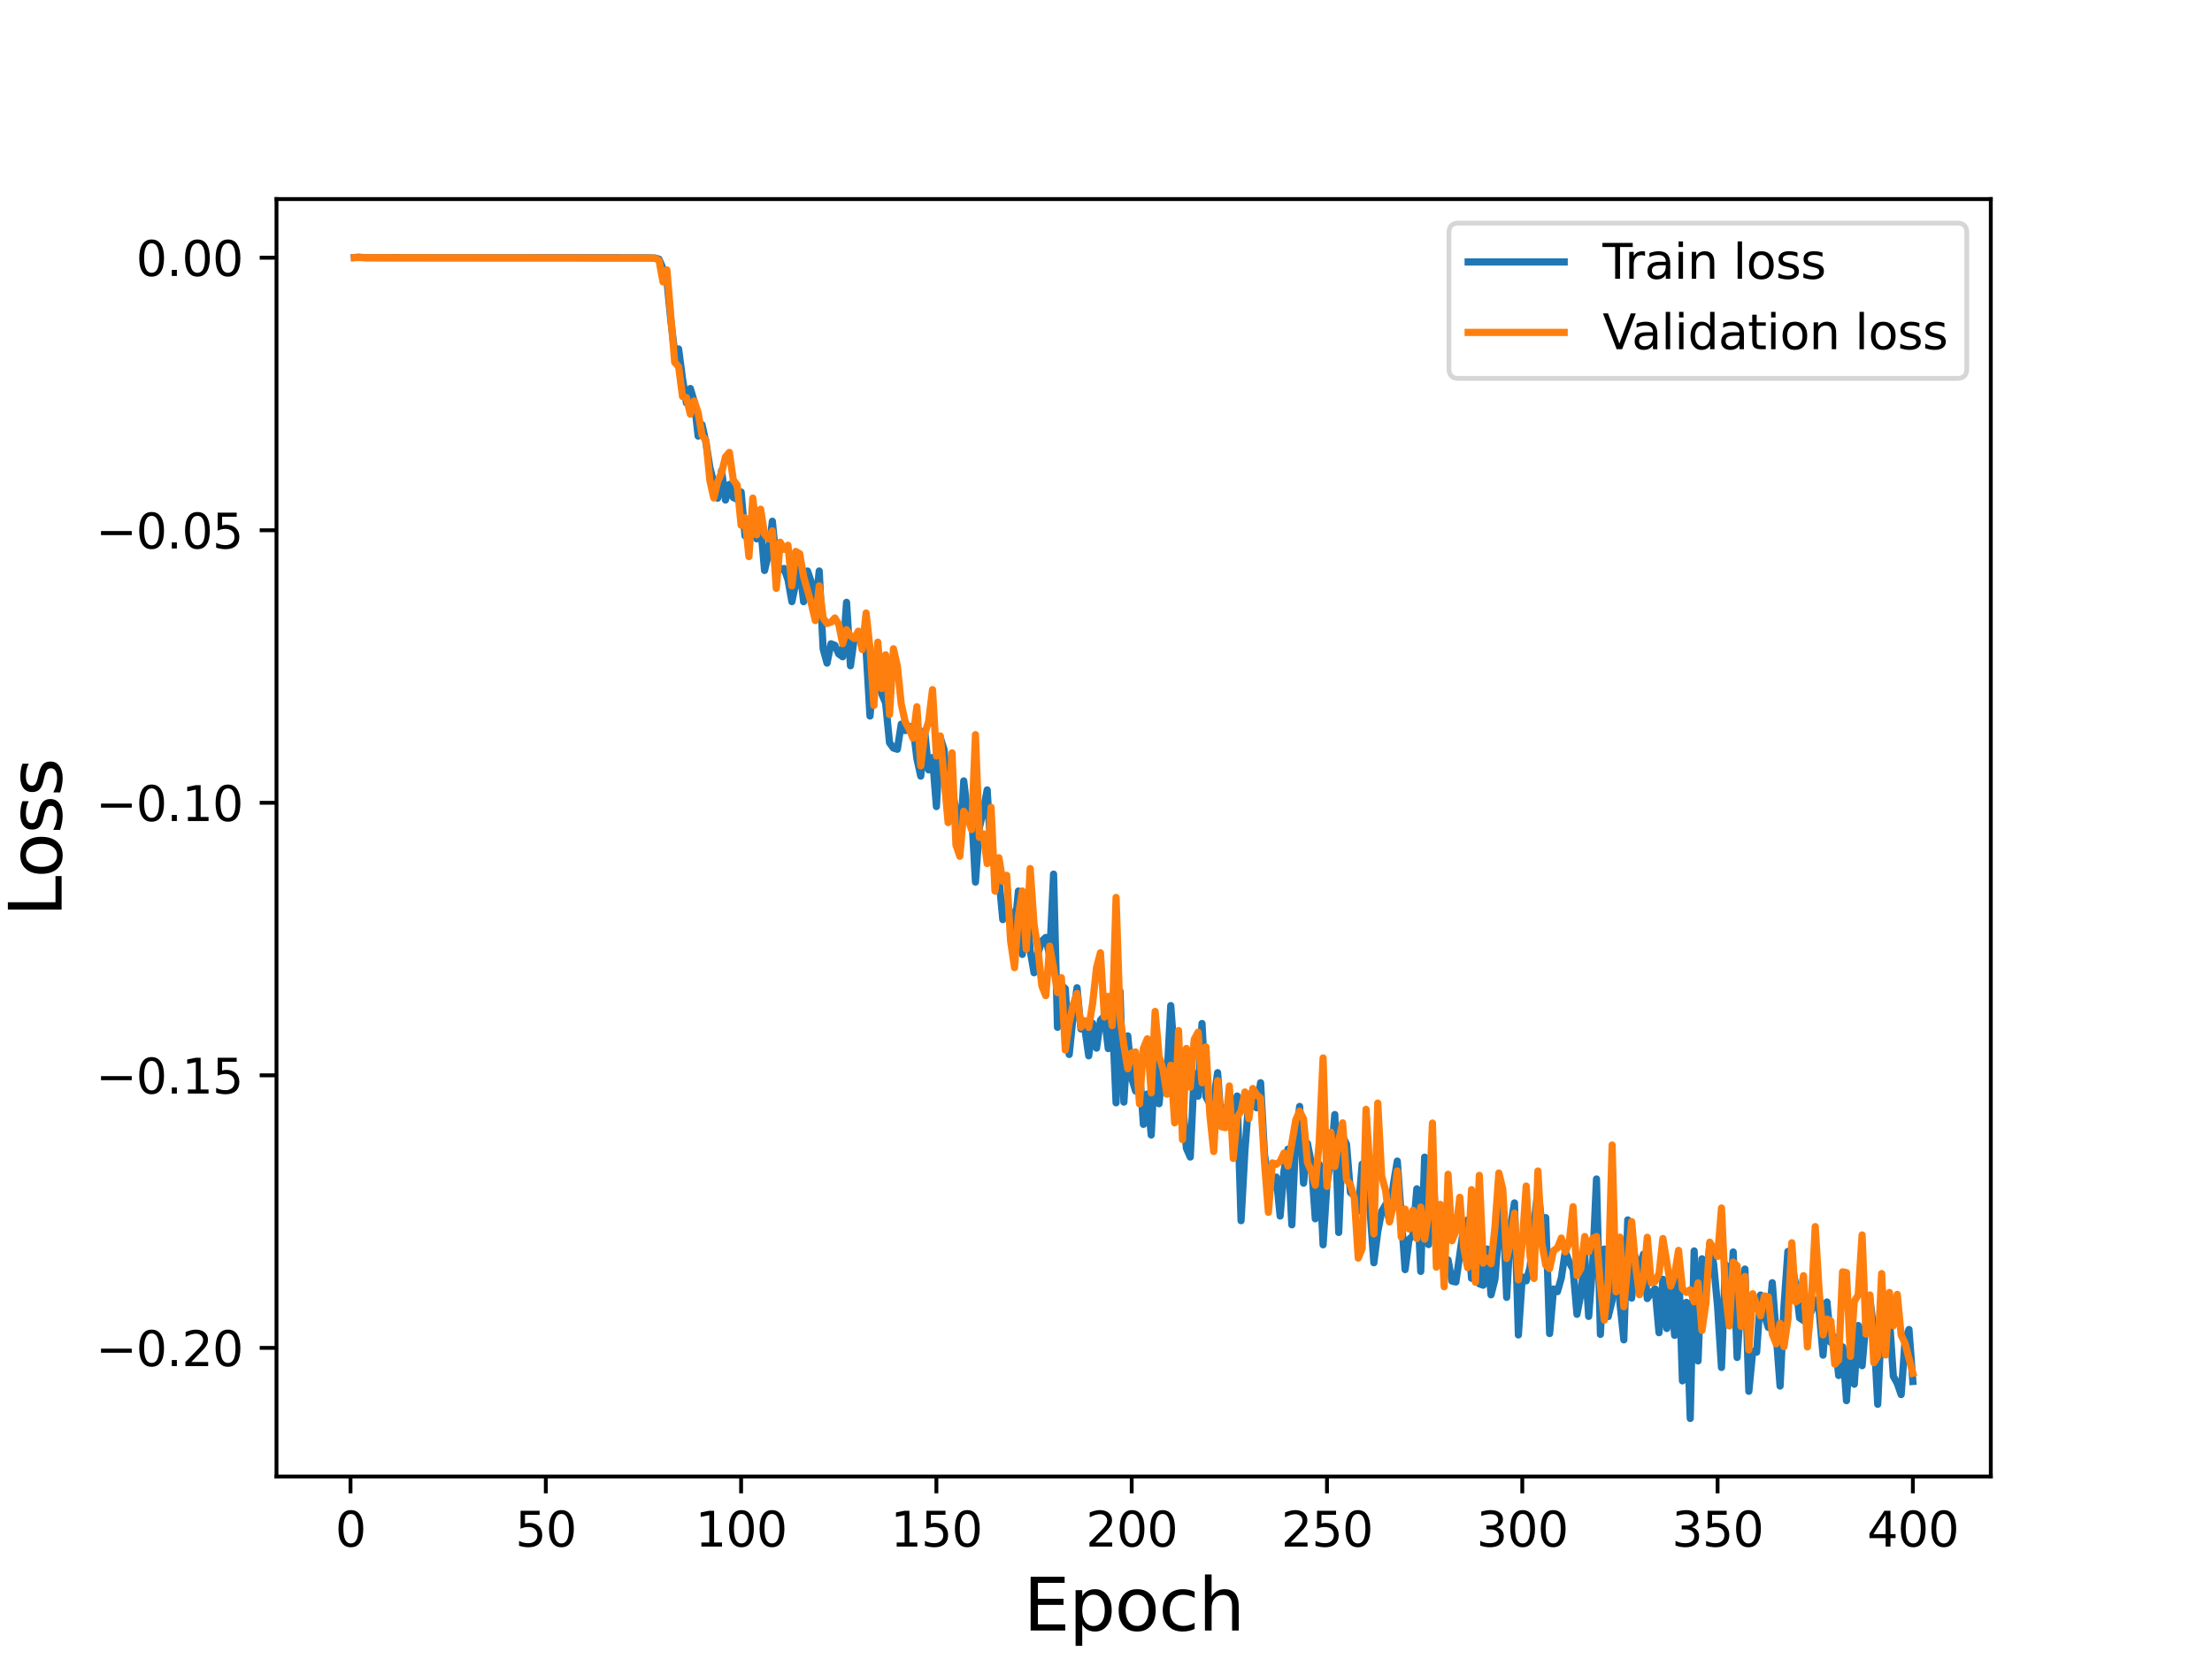 <?xml version="1.0" encoding="utf-8" standalone="no"?>
<!DOCTYPE svg PUBLIC "-//W3C//DTD SVG 1.1//EN"
  "http://www.w3.org/Graphics/SVG/1.1/DTD/svg11.dtd">
<svg height="345.6pt" version="1.1" viewBox="0 0 460.8 345.6" width="460.8pt" xmlns="http://www.w3.org/2000/svg" xmlns:xlink="http://www.w3.org/1999/xlink">
 <defs>
  <style type="text/css">*{stroke-linecap:butt;stroke-linejoin:round;}</style>
 </defs>
 <g id="figure_1">
  <g id="patch_1">
   <path d="M 0 345.6 
L 460.8 345.6 
L 460.8 0 
L 0 0 
z
" style="fill:#ffffff;"/>
  </g>
  <g id="axes_1">
   <g id="patch_2">
    <path d="M 57.6 307.584 
L 414.72 307.584 
L 414.72 41.472 
L 57.6 41.472 
z
" style="fill:#ffffff;"/>
   </g>
   <g id="matplotlib.axis_1">
    <g id="xtick_1">
     <g id="line2d_1">
      <defs>
       <path d="M 0 0 
L 0 3.5 
" id="m45a8a57732" style="stroke:#000000;stroke-width:0.8;"/>
      </defs>
      <g>
       <use style="stroke:#000000;stroke-width:0.8;" x="73.019" xlink:href="#m45a8a57732" y="307.584"/>
      </g>
     </g>
     <g id="text_1">
      <!-- 0 -->
      <g transform="translate(69.838 322.182)scale(0.1 -0.1)">
       <defs>
        <path d="M 2034 4250 
Q 1547 4250 1301 3770 
Q 1056 3291 1056 2328 
Q 1056 1369 1301 889 
Q 1547 409 2034 409 
Q 2525 409 2770 889 
Q 3016 1369 3016 2328 
Q 3016 3291 2770 3770 
Q 2525 4250 2034 4250 
z
M 2034 4750 
Q 2819 4750 3233 4129 
Q 3647 3509 3647 2328 
Q 3647 1150 3233 529 
Q 2819 -91 2034 -91 
Q 1250 -91 836 529 
Q 422 1150 422 2328 
Q 422 3509 836 4129 
Q 1250 4750 2034 4750 
z
" id="DejaVuSans-30" transform="scale(0.016)"/>
       </defs>
       <use xlink:href="#DejaVuSans-30"/>
      </g>
     </g>
    </g>
    <g id="xtick_2">
     <g id="line2d_2">
      <g>
       <use style="stroke:#000000;stroke-width:0.8;" x="113.703" xlink:href="#m45a8a57732" y="307.584"/>
      </g>
     </g>
     <g id="text_2">
      <!-- 50 -->
      <g transform="translate(107.34 322.182)scale(0.1 -0.1)">
       <defs>
        <path d="M 691 4666 
L 3169 4666 
L 3169 4134 
L 1269 4134 
L 1269 2991 
Q 1406 3038 1543 3061 
Q 1681 3084 1819 3084 
Q 2600 3084 3056 2656 
Q 3513 2228 3513 1497 
Q 3513 744 3044 326 
Q 2575 -91 1722 -91 
Q 1428 -91 1123 -41 
Q 819 9 494 109 
L 494 744 
Q 775 591 1075 516 
Q 1375 441 1709 441 
Q 2250 441 2565 725 
Q 2881 1009 2881 1497 
Q 2881 1984 2565 2268 
Q 2250 2553 1709 2553 
Q 1456 2553 1204 2497 
Q 953 2441 691 2322 
L 691 4666 
z
" id="DejaVuSans-35" transform="scale(0.016)"/>
       </defs>
       <use xlink:href="#DejaVuSans-35"/>
       <use x="63.623" xlink:href="#DejaVuSans-30"/>
      </g>
     </g>
    </g>
    <g id="xtick_3">
     <g id="line2d_3">
      <g>
       <use style="stroke:#000000;stroke-width:0.8;" x="154.386" xlink:href="#m45a8a57732" y="307.584"/>
      </g>
     </g>
     <g id="text_3">
      <!-- 100 -->
      <g transform="translate(144.842 322.182)scale(0.1 -0.1)">
       <defs>
        <path d="M 794 531 
L 1825 531 
L 1825 4091 
L 703 3866 
L 703 4441 
L 1819 4666 
L 2450 4666 
L 2450 531 
L 3481 531 
L 3481 0 
L 794 0 
L 794 531 
z
" id="DejaVuSans-31" transform="scale(0.016)"/>
       </defs>
       <use xlink:href="#DejaVuSans-31"/>
       <use x="63.623" xlink:href="#DejaVuSans-30"/>
       <use x="127.246" xlink:href="#DejaVuSans-30"/>
      </g>
     </g>
    </g>
    <g id="xtick_4">
     <g id="line2d_4">
      <g>
       <use style="stroke:#000000;stroke-width:0.8;" x="195.07" xlink:href="#m45a8a57732" y="307.584"/>
      </g>
     </g>
     <g id="text_4">
      <!-- 150 -->
      <g transform="translate(185.526 322.182)scale(0.1 -0.1)">
       <use xlink:href="#DejaVuSans-31"/>
       <use x="63.623" xlink:href="#DejaVuSans-35"/>
       <use x="127.246" xlink:href="#DejaVuSans-30"/>
      </g>
     </g>
    </g>
    <g id="xtick_5">
     <g id="line2d_5">
      <g>
       <use style="stroke:#000000;stroke-width:0.8;" x="235.753" xlink:href="#m45a8a57732" y="307.584"/>
      </g>
     </g>
     <g id="text_5">
      <!-- 200 -->
      <g transform="translate(226.209 322.182)scale(0.1 -0.1)">
       <defs>
        <path d="M 1228 531 
L 3431 531 
L 3431 0 
L 469 0 
L 469 531 
Q 828 903 1448 1529 
Q 2069 2156 2228 2338 
Q 2531 2678 2651 2914 
Q 2772 3150 2772 3378 
Q 2772 3750 2511 3984 
Q 2250 4219 1831 4219 
Q 1534 4219 1204 4116 
Q 875 4013 500 3803 
L 500 4441 
Q 881 4594 1212 4672 
Q 1544 4750 1819 4750 
Q 2544 4750 2975 4387 
Q 3406 4025 3406 3419 
Q 3406 3131 3298 2873 
Q 3191 2616 2906 2266 
Q 2828 2175 2409 1742 
Q 1991 1309 1228 531 
z
" id="DejaVuSans-32" transform="scale(0.016)"/>
       </defs>
       <use xlink:href="#DejaVuSans-32"/>
       <use x="63.623" xlink:href="#DejaVuSans-30"/>
       <use x="127.246" xlink:href="#DejaVuSans-30"/>
      </g>
     </g>
    </g>
    <g id="xtick_6">
     <g id="line2d_6">
      <g>
       <use style="stroke:#000000;stroke-width:0.8;" x="276.437" xlink:href="#m45a8a57732" y="307.584"/>
      </g>
     </g>
     <g id="text_6">
      <!-- 250 -->
      <g transform="translate(266.893 322.182)scale(0.1 -0.1)">
       <use xlink:href="#DejaVuSans-32"/>
       <use x="63.623" xlink:href="#DejaVuSans-35"/>
       <use x="127.246" xlink:href="#DejaVuSans-30"/>
      </g>
     </g>
    </g>
    <g id="xtick_7">
     <g id="line2d_7">
      <g>
       <use style="stroke:#000000;stroke-width:0.8;" x="317.12" xlink:href="#m45a8a57732" y="307.584"/>
      </g>
     </g>
     <g id="text_7">
      <!-- 300 -->
      <g transform="translate(307.576 322.182)scale(0.1 -0.1)">
       <defs>
        <path d="M 2597 2516 
Q 3050 2419 3304 2112 
Q 3559 1806 3559 1356 
Q 3559 666 3084 287 
Q 2609 -91 1734 -91 
Q 1441 -91 1130 -33 
Q 819 25 488 141 
L 488 750 
Q 750 597 1062 519 
Q 1375 441 1716 441 
Q 2309 441 2620 675 
Q 2931 909 2931 1356 
Q 2931 1769 2642 2001 
Q 2353 2234 1838 2234 
L 1294 2234 
L 1294 2753 
L 1863 2753 
Q 2328 2753 2575 2939 
Q 2822 3125 2822 3475 
Q 2822 3834 2567 4026 
Q 2313 4219 1838 4219 
Q 1578 4219 1281 4162 
Q 984 4106 628 3988 
L 628 4550 
Q 988 4650 1302 4700 
Q 1616 4750 1894 4750 
Q 2613 4750 3031 4423 
Q 3450 4097 3450 3541 
Q 3450 3153 3228 2886 
Q 3006 2619 2597 2516 
z
" id="DejaVuSans-33" transform="scale(0.016)"/>
       </defs>
       <use xlink:href="#DejaVuSans-33"/>
       <use x="63.623" xlink:href="#DejaVuSans-30"/>
       <use x="127.246" xlink:href="#DejaVuSans-30"/>
      </g>
     </g>
    </g>
    <g id="xtick_8">
     <g id="line2d_8">
      <g>
       <use style="stroke:#000000;stroke-width:0.8;" x="357.804" xlink:href="#m45a8a57732" y="307.584"/>
      </g>
     </g>
     <g id="text_8">
      <!-- 350 -->
      <g transform="translate(348.26 322.182)scale(0.1 -0.1)">
       <use xlink:href="#DejaVuSans-33"/>
       <use x="63.623" xlink:href="#DejaVuSans-35"/>
       <use x="127.246" xlink:href="#DejaVuSans-30"/>
      </g>
     </g>
    </g>
    <g id="xtick_9">
     <g id="line2d_9">
      <g>
       <use style="stroke:#000000;stroke-width:0.8;" x="398.487" xlink:href="#m45a8a57732" y="307.584"/>
      </g>
     </g>
     <g id="text_9">
      <!-- 400 -->
      <g transform="translate(388.944 322.182)scale(0.1 -0.1)">
       <defs>
        <path d="M 2419 4116 
L 825 1625 
L 2419 1625 
L 2419 4116 
z
M 2253 4666 
L 3047 4666 
L 3047 1625 
L 3713 1625 
L 3713 1100 
L 3047 1100 
L 3047 0 
L 2419 0 
L 2419 1100 
L 313 1100 
L 313 1709 
L 2253 4666 
z
" id="DejaVuSans-34" transform="scale(0.016)"/>
       </defs>
       <use xlink:href="#DejaVuSans-34"/>
       <use x="63.623" xlink:href="#DejaVuSans-30"/>
       <use x="127.246" xlink:href="#DejaVuSans-30"/>
      </g>
     </g>
    </g>
    <g id="text_10">
     <!-- Epoch -->
     <g transform="translate(213.194 339.66)scale(0.15 -0.15)">
      <defs>
       <path d="M 628 4666 
L 3578 4666 
L 3578 4134 
L 1259 4134 
L 1259 2753 
L 3481 2753 
L 3481 2222 
L 1259 2222 
L 1259 531 
L 3634 531 
L 3634 0 
L 628 0 
L 628 4666 
z
" id="DejaVuSans-45" transform="scale(0.016)"/>
       <path d="M 1159 525 
L 1159 -1331 
L 581 -1331 
L 581 3500 
L 1159 3500 
L 1159 2969 
Q 1341 3281 1617 3432 
Q 1894 3584 2278 3584 
Q 2916 3584 3314 3078 
Q 3713 2572 3713 1747 
Q 3713 922 3314 415 
Q 2916 -91 2278 -91 
Q 1894 -91 1617 61 
Q 1341 213 1159 525 
z
M 3116 1747 
Q 3116 2381 2855 2742 
Q 2594 3103 2138 3103 
Q 1681 3103 1420 2742 
Q 1159 2381 1159 1747 
Q 1159 1113 1420 752 
Q 1681 391 2138 391 
Q 2594 391 2855 752 
Q 3116 1113 3116 1747 
z
" id="DejaVuSans-70" transform="scale(0.016)"/>
       <path d="M 1959 3097 
Q 1497 3097 1228 2736 
Q 959 2375 959 1747 
Q 959 1119 1226 758 
Q 1494 397 1959 397 
Q 2419 397 2687 759 
Q 2956 1122 2956 1747 
Q 2956 2369 2687 2733 
Q 2419 3097 1959 3097 
z
M 1959 3584 
Q 2709 3584 3137 3096 
Q 3566 2609 3566 1747 
Q 3566 888 3137 398 
Q 2709 -91 1959 -91 
Q 1206 -91 779 398 
Q 353 888 353 1747 
Q 353 2609 779 3096 
Q 1206 3584 1959 3584 
z
" id="DejaVuSans-6f" transform="scale(0.016)"/>
       <path d="M 3122 3366 
L 3122 2828 
Q 2878 2963 2633 3030 
Q 2388 3097 2138 3097 
Q 1578 3097 1268 2742 
Q 959 2388 959 1747 
Q 959 1106 1268 751 
Q 1578 397 2138 397 
Q 2388 397 2633 464 
Q 2878 531 3122 666 
L 3122 134 
Q 2881 22 2623 -34 
Q 2366 -91 2075 -91 
Q 1284 -91 818 406 
Q 353 903 353 1747 
Q 353 2603 823 3093 
Q 1294 3584 2113 3584 
Q 2378 3584 2631 3529 
Q 2884 3475 3122 3366 
z
" id="DejaVuSans-63" transform="scale(0.016)"/>
       <path d="M 3513 2113 
L 3513 0 
L 2938 0 
L 2938 2094 
Q 2938 2591 2744 2837 
Q 2550 3084 2163 3084 
Q 1697 3084 1428 2787 
Q 1159 2491 1159 1978 
L 1159 0 
L 581 0 
L 581 4863 
L 1159 4863 
L 1159 2956 
Q 1366 3272 1645 3428 
Q 1925 3584 2291 3584 
Q 2894 3584 3203 3211 
Q 3513 2838 3513 2113 
z
" id="DejaVuSans-68" transform="scale(0.016)"/>
      </defs>
      <use xlink:href="#DejaVuSans-45"/>
      <use x="63.184" xlink:href="#DejaVuSans-70"/>
      <use x="126.66" xlink:href="#DejaVuSans-6f"/>
      <use x="187.842" xlink:href="#DejaVuSans-63"/>
      <use x="242.822" xlink:href="#DejaVuSans-68"/>
     </g>
    </g>
   </g>
   <g id="matplotlib.axis_2">
    <g id="ytick_1">
     <g id="line2d_10">
      <defs>
       <path d="M 0 0 
L -3.5 0 
" id="mf3d4b0db35" style="stroke:#000000;stroke-width:0.8;"/>
      </defs>
      <g>
       <use style="stroke:#000000;stroke-width:0.8;" x="57.6" xlink:href="#mf3d4b0db35" y="280.785"/>
      </g>
     </g>
     <g id="text_11">
      <!-- −0.20 -->
      <g transform="translate(19.955 284.584)scale(0.1 -0.1)">
       <defs>
        <path d="M 678 2272 
L 4684 2272 
L 4684 1741 
L 678 1741 
L 678 2272 
z
" id="DejaVuSans-2212" transform="scale(0.016)"/>
        <path d="M 684 794 
L 1344 794 
L 1344 0 
L 684 0 
L 684 794 
z
" id="DejaVuSans-2e" transform="scale(0.016)"/>
       </defs>
       <use xlink:href="#DejaVuSans-2212"/>
       <use x="83.789" xlink:href="#DejaVuSans-30"/>
       <use x="147.412" xlink:href="#DejaVuSans-2e"/>
       <use x="179.199" xlink:href="#DejaVuSans-32"/>
       <use x="242.822" xlink:href="#DejaVuSans-30"/>
      </g>
     </g>
    </g>
    <g id="ytick_2">
     <g id="line2d_11">
      <g>
       <use style="stroke:#000000;stroke-width:0.8;" x="57.6" xlink:href="#mf3d4b0db35" y="224.01"/>
      </g>
     </g>
     <g id="text_12">
      <!-- −0.15 -->
      <g transform="translate(19.955 227.809)scale(0.1 -0.1)">
       <use xlink:href="#DejaVuSans-2212"/>
       <use x="83.789" xlink:href="#DejaVuSans-30"/>
       <use x="147.412" xlink:href="#DejaVuSans-2e"/>
       <use x="179.199" xlink:href="#DejaVuSans-31"/>
       <use x="242.822" xlink:href="#DejaVuSans-35"/>
      </g>
     </g>
    </g>
    <g id="ytick_3">
     <g id="line2d_12">
      <g>
       <use style="stroke:#000000;stroke-width:0.8;" x="57.6" xlink:href="#mf3d4b0db35" y="167.236"/>
      </g>
     </g>
     <g id="text_13">
      <!-- −0.10 -->
      <g transform="translate(19.955 171.035)scale(0.1 -0.1)">
       <use xlink:href="#DejaVuSans-2212"/>
       <use x="83.789" xlink:href="#DejaVuSans-30"/>
       <use x="147.412" xlink:href="#DejaVuSans-2e"/>
       <use x="179.199" xlink:href="#DejaVuSans-31"/>
       <use x="242.822" xlink:href="#DejaVuSans-30"/>
      </g>
     </g>
    </g>
    <g id="ytick_4">
     <g id="line2d_13">
      <g>
       <use style="stroke:#000000;stroke-width:0.8;" x="57.6" xlink:href="#mf3d4b0db35" y="110.461"/>
      </g>
     </g>
     <g id="text_14">
      <!-- −0.05 -->
      <g transform="translate(19.955 114.261)scale(0.1 -0.1)">
       <use xlink:href="#DejaVuSans-2212"/>
       <use x="83.789" xlink:href="#DejaVuSans-30"/>
       <use x="147.412" xlink:href="#DejaVuSans-2e"/>
       <use x="179.199" xlink:href="#DejaVuSans-30"/>
       <use x="242.822" xlink:href="#DejaVuSans-35"/>
      </g>
     </g>
    </g>
    <g id="ytick_5">
     <g id="line2d_14">
      <g>
       <use style="stroke:#000000;stroke-width:0.8;" x="57.6" xlink:href="#mf3d4b0db35" y="53.687"/>
      </g>
     </g>
     <g id="text_15">
      <!-- 0.00 -->
      <g transform="translate(28.334 57.486)scale(0.1 -0.1)">
       <use xlink:href="#DejaVuSans-30"/>
       <use x="63.623" xlink:href="#DejaVuSans-2e"/>
       <use x="95.41" xlink:href="#DejaVuSans-30"/>
       <use x="159.033" xlink:href="#DejaVuSans-30"/>
      </g>
     </g>
    </g>
    <g id="text_16">
     <!-- Loss -->
     <g transform="translate(12.835 190.979)rotate(-90)scale(0.15 -0.15)">
      <defs>
       <path d="M 628 4666 
L 1259 4666 
L 1259 531 
L 3531 531 
L 3531 0 
L 628 0 
L 628 4666 
z
" id="DejaVuSans-4c" transform="scale(0.016)"/>
       <path d="M 2834 3397 
L 2834 2853 
Q 2591 2978 2328 3040 
Q 2066 3103 1784 3103 
Q 1356 3103 1142 2972 
Q 928 2841 928 2578 
Q 928 2378 1081 2264 
Q 1234 2150 1697 2047 
L 1894 2003 
Q 2506 1872 2764 1633 
Q 3022 1394 3022 966 
Q 3022 478 2636 193 
Q 2250 -91 1575 -91 
Q 1294 -91 989 -36 
Q 684 19 347 128 
L 347 722 
Q 666 556 975 473 
Q 1284 391 1588 391 
Q 1994 391 2212 530 
Q 2431 669 2431 922 
Q 2431 1156 2273 1281 
Q 2116 1406 1581 1522 
L 1381 1569 
Q 847 1681 609 1914 
Q 372 2147 372 2553 
Q 372 3047 722 3315 
Q 1072 3584 1716 3584 
Q 2034 3584 2315 3537 
Q 2597 3491 2834 3397 
z
" id="DejaVuSans-73" transform="scale(0.016)"/>
      </defs>
      <use xlink:href="#DejaVuSans-4c"/>
      <use x="53.963" xlink:href="#DejaVuSans-6f"/>
      <use x="115.145" xlink:href="#DejaVuSans-73"/>
      <use x="167.244" xlink:href="#DejaVuSans-73"/>
     </g>
    </g>
   </g>
   <g id="line2d_15">
    <path clip-path="url(#p6b535c894d)" d="M 73.833 53.649 
L 74.646 53.568 
L 76.274 53.691 
L 134.858 53.707 
L 136.485 53.756 
L 137.299 54.002 
L 138.113 55.959 
L 138.926 58.325 
L 139.74 66.693 
L 140.554 73.477 
L 141.367 72.697 
L 142.181 78.875 
L 142.995 83.936 
L 143.808 80.932 
L 144.622 83.648 
L 145.436 90.846 
L 146.249 88.471 
L 147.063 92.226 
L 147.877 97.347 
L 149.504 103.785 
L 150.318 98.041 
L 151.131 104.167 
L 151.945 100.918 
L 152.759 103.636 
L 153.572 104.012 
L 154.386 102.492 
L 155.2 111.626 
L 156.013 108.73 
L 157.641 112.254 
L 158.454 109.497 
L 159.268 118.841 
L 160.082 115.412 
L 160.895 108.582 
L 161.709 116.968 
L 162.523 118.694 
L 163.336 118.423 
L 164.15 120.753 
L 164.964 125.334 
L 165.777 121.431 
L 166.591 118.234 
L 167.405 125.346 
L 168.219 118.953 
L 169.032 121.359 
L 169.846 126.84 
L 170.66 118.949 
L 171.473 135.166 
L 172.287 138.139 
L 173.101 134.114 
L 173.914 134.425 
L 174.728 136.238 
L 175.542 136.817 
L 176.355 125.473 
L 177.169 138.692 
L 177.983 132.709 
L 178.796 132.581 
L 179.61 131.677 
L 180.424 135.503 
L 181.237 149.167 
L 182.051 139.801 
L 182.865 140.754 
L 183.678 144.514 
L 184.492 146.473 
L 185.306 154.724 
L 186.119 155.831 
L 186.933 156.088 
L 187.747 150.85 
L 188.56 152.193 
L 189.374 151.465 
L 190.188 151.28 
L 191.001 158.018 
L 191.815 161.685 
L 192.629 152.219 
L 193.442 160.371 
L 194.256 157.807 
L 195.07 168.027 
L 195.883 153.647 
L 196.697 156.263 
L 197.511 166.561 
L 198.324 164.575 
L 199.138 168.69 
L 199.952 176.784 
L 200.765 162.68 
L 201.579 169.579 
L 202.393 169.168 
L 203.206 183.753 
L 204.02 172.44 
L 204.834 168.924 
L 205.647 164.548 
L 206.461 178.016 
L 207.275 179.462 
L 208.088 182.987 
L 208.902 191.572 
L 209.716 187.902 
L 210.529 190.401 
L 211.343 194.129 
L 212.157 185.622 
L 212.97 198.82 
L 213.784 186.812 
L 214.598 197.993 
L 215.411 202.642 
L 216.225 198.634 
L 217.039 196.04 
L 217.852 195.287 
L 218.666 199.135 
L 219.48 182.093 
L 220.293 214.008 
L 221.107 205.228 
L 221.921 205.959 
L 222.734 219.666 
L 223.548 211.738 
L 224.362 205.759 
L 225.175 214.346 
L 225.989 214.262 
L 226.803 219.949 
L 227.616 213.149 
L 228.43 218.344 
L 229.244 212.539 
L 230.057 211.648 
L 230.871 218.439 
L 231.685 211.169 
L 232.498 229.738 
L 233.312 206.482 
L 234.126 229.593 
L 234.939 215.792 
L 235.753 224.618 
L 236.567 227.283 
L 237.381 222.866 
L 238.194 234.234 
L 239.008 227.895 
L 239.822 236.444 
L 240.635 219.95 
L 241.449 229.931 
L 242.263 221.628 
L 243.076 225.003 
L 243.89 209.478 
L 245.517 231.954 
L 246.331 229.154 
L 247.145 239.182 
L 247.958 241.039 
L 248.772 223.588 
L 249.586 228.35 
L 250.399 213.215 
L 251.213 228.463 
L 252.027 229.957 
L 252.84 229.077 
L 253.654 223.454 
L 254.468 234.677 
L 255.281 230.812 
L 256.095 234.707 
L 256.909 235.248 
L 257.722 228.316 
L 258.536 254.291 
L 259.35 239.573 
L 260.163 228.987 
L 260.977 227.283 
L 261.791 230.778 
L 262.604 225.55 
L 263.418 240.439 
L 264.232 246.469 
L 265.045 247.376 
L 265.859 245.198 
L 266.673 253.321 
L 267.486 243.905 
L 268.3 239.386 
L 269.114 255.151 
L 269.927 236.825 
L 270.741 230.49 
L 271.555 246.483 
L 272.368 238.19 
L 273.182 242.375 
L 273.996 253.894 
L 274.809 242.534 
L 275.623 259.312 
L 276.437 246.475 
L 277.25 241.405 
L 278.064 232.174 
L 278.878 256.751 
L 279.691 236.723 
L 280.505 238.364 
L 281.319 248.395 
L 282.132 249.117 
L 282.946 252.301 
L 283.76 242.502 
L 284.573 242.69 
L 285.387 251.865 
L 286.201 263.057 
L 287.014 256.582 
L 287.828 252.363 
L 288.642 250.97 
L 289.455 254.311 
L 290.269 246.711 
L 291.083 241.871 
L 292.71 264.485 
L 293.524 258.193 
L 294.337 257.426 
L 295.151 247.651 
L 295.965 264.853 
L 296.778 241.052 
L 297.592 259.265 
L 298.406 239.796 
L 299.219 259.154 
L 300.033 262.983 
L 300.847 262.126 
L 301.66 262.461 
L 302.474 266.879 
L 303.288 267.059 
L 304.915 255.631 
L 305.729 254.132 
L 306.543 266.295 
L 307.356 257.958 
L 308.17 267.441 
L 308.984 267.733 
L 309.797 260.192 
L 310.611 269.733 
L 311.425 266.505 
L 312.238 256.301 
L 313.052 250.426 
L 313.866 270.261 
L 314.679 255.444 
L 315.493 250.585 
L 316.307 278.095 
L 317.12 266.011 
L 317.934 266.83 
L 318.748 263.977 
L 319.561 255.155 
L 320.375 247.779 
L 321.189 254.916 
L 322.002 253.653 
L 322.816 277.808 
L 323.63 268.518 
L 324.443 269.07 
L 325.257 266.197 
L 326.071 260.712 
L 326.884 262.887 
L 327.698 264.412 
L 328.512 273.795 
L 329.325 269.57 
L 330.139 261.669 
L 330.953 274.231 
L 331.766 263.714 
L 332.58 245.6 
L 333.394 277.98 
L 334.207 260.205 
L 335.021 274.283 
L 335.835 270.952 
L 336.648 259.866 
L 337.462 271.439 
L 338.276 279.116 
L 339.089 254.129 
L 339.903 270.42 
L 340.717 261.878 
L 341.53 265.535 
L 342.344 261.28 
L 343.158 270.514 
L 343.971 269.336 
L 344.785 268.488 
L 345.599 277.628 
L 346.412 266.497 
L 347.226 276.749 
L 348.04 267.881 
L 348.853 278.178 
L 349.667 262.786 
L 350.481 287.655 
L 351.294 271.308 
L 352.108 295.488 
L 352.922 260.594 
L 353.735 283.508 
L 354.549 262.228 
L 355.363 267.592 
L 356.176 259.241 
L 356.99 263.339 
L 357.804 272.219 
L 358.617 284.87 
L 359.431 263.397 
L 360.245 274.821 
L 361.058 260.808 
L 361.872 282.789 
L 362.686 270.761 
L 363.499 264.369 
L 364.313 289.835 
L 365.127 281.485 
L 365.94 281.688 
L 366.754 269.777 
L 367.568 274.037 
L 368.381 276.529 
L 369.195 267.208 
L 370.822 288.74 
L 371.636 272.124 
L 372.45 260.704 
L 373.263 263.326 
L 374.077 267.633 
L 374.891 274.551 
L 375.704 275.088 
L 376.518 274.634 
L 377.332 273.199 
L 378.146 270.851 
L 378.959 272.964 
L 379.773 282.301 
L 380.587 271.227 
L 381.4 279.654 
L 382.214 278.537 
L 383.028 286.539 
L 383.841 280.566 
L 384.655 291.783 
L 385.469 279.33 
L 386.282 288.359 
L 387.096 276.125 
L 387.91 284.503 
L 388.723 275.094 
L 389.537 270.539 
L 390.351 277.288 
L 391.164 292.542 
L 391.978 274.524 
L 392.792 279.03 
L 393.605 274.697 
L 394.419 286.716 
L 395.233 288.178 
L 396.046 290.516 
L 396.86 279.264 
L 397.674 276.957 
L 398.487 287.787 
L 398.487 287.787 
" style="fill:none;stroke:#1f77b4;stroke-linecap:square;stroke-width:1.5;"/>
   </g>
   <g id="line2d_16">
    <path clip-path="url(#p6b535c894d)" d="M 73.833 53.664 
L 86.038 53.688 
L 135.672 53.746 
L 136.485 53.79 
L 137.299 54.263 
L 138.113 58.729 
L 138.926 56.225 
L 140.554 75.485 
L 141.367 76.394 
L 142.181 82.608 
L 142.995 82.816 
L 143.808 86.269 
L 144.622 83.518 
L 145.436 85.972 
L 146.249 90.673 
L 147.063 91.746 
L 147.877 100.085 
L 148.69 103.724 
L 149.504 100.372 
L 150.318 98.492 
L 151.131 95.172 
L 151.945 94.241 
L 152.759 99.988 
L 153.572 101.065 
L 154.386 109.411 
L 155.2 107.861 
L 156.013 115.951 
L 156.827 103.765 
L 157.641 111.413 
L 158.454 106.08 
L 159.268 111.306 
L 160.082 112.224 
L 160.895 110.596 
L 161.709 122.564 
L 162.523 112.95 
L 163.336 114.442 
L 164.15 113.589 
L 164.964 122.052 
L 165.777 114.87 
L 166.591 115.35 
L 167.405 120.12 
L 169.032 125.833 
L 169.846 129.27 
L 170.66 122.049 
L 171.473 128.717 
L 172.287 129.884 
L 173.101 129.613 
L 173.914 128.737 
L 174.728 130.08 
L 175.542 134.101 
L 176.355 131.171 
L 177.169 132.443 
L 177.983 133.011 
L 178.796 131.493 
L 179.61 135.309 
L 180.424 127.696 
L 181.237 135.035 
L 182.051 146.958 
L 182.865 133.771 
L 183.678 143.426 
L 184.492 136.414 
L 185.306 148.838 
L 186.119 135.158 
L 186.933 138.733 
L 187.747 146.67 
L 188.56 150.323 
L 189.374 151.847 
L 190.188 153.782 
L 191.001 147.225 
L 191.815 159.543 
L 192.629 152.837 
L 193.442 150.348 
L 194.256 143.665 
L 195.07 157.494 
L 195.883 153.313 
L 197.511 171.369 
L 198.324 156.835 
L 199.138 175.991 
L 199.952 178.379 
L 200.765 169.008 
L 201.579 170.399 
L 202.393 172.814 
L 203.206 153.037 
L 204.02 174.434 
L 204.834 173.683 
L 205.647 179.902 
L 206.461 168.19 
L 207.275 185.635 
L 208.088 178.676 
L 208.902 183.592 
L 209.716 182.348 
L 210.529 196.058 
L 211.343 201.582 
L 212.157 190.794 
L 212.97 185.607 
L 213.784 197.726 
L 214.598 180.935 
L 215.411 192.53 
L 216.225 197.741 
L 217.039 205.385 
L 217.852 207.409 
L 218.666 197.095 
L 219.48 201.606 
L 220.293 206.772 
L 221.107 203.673 
L 221.921 218.749 
L 222.734 213.094 
L 223.548 209.304 
L 224.362 206.95 
L 225.175 213.98 
L 225.989 212.627 
L 226.803 214.031 
L 227.616 209.001 
L 228.43 201.554 
L 229.244 198.479 
L 230.057 211.872 
L 230.871 207.565 
L 231.685 213.66 
L 232.498 186.95 
L 233.312 211.652 
L 234.126 217.812 
L 234.939 222.636 
L 235.753 219.343 
L 236.567 219.149 
L 237.381 229.962 
L 238.194 218.374 
L 239.008 216.405 
L 239.822 227.684 
L 240.635 210.695 
L 241.449 220.021 
L 242.263 222.697 
L 243.076 227.937 
L 243.89 221.909 
L 244.704 233.908 
L 245.517 214.69 
L 246.331 237.395 
L 247.145 218.411 
L 247.958 226.484 
L 248.772 216.54 
L 249.586 215.02 
L 250.399 225.558 
L 251.213 218.079 
L 252.027 232.178 
L 252.84 239.881 
L 253.654 225.122 
L 254.468 234.706 
L 255.281 234.913 
L 256.095 226.226 
L 256.909 241.326 
L 257.722 232.785 
L 258.536 231.45 
L 259.35 227.473 
L 260.163 233.029 
L 260.977 226.759 
L 261.791 228.07 
L 262.604 228.764 
L 263.418 242.201 
L 264.232 252.548 
L 265.045 242.25 
L 265.859 242.545 
L 266.673 241.966 
L 267.486 240.188 
L 268.3 242.915 
L 269.927 233.303 
L 270.741 231.482 
L 271.555 233.096 
L 272.368 242.188 
L 273.182 243.997 
L 273.996 246.911 
L 274.809 238.003 
L 275.623 220.388 
L 276.437 247.145 
L 277.25 235.872 
L 278.064 243.008 
L 278.878 237.645 
L 279.691 233.909 
L 280.505 245.692 
L 281.319 246.834 
L 282.132 249.562 
L 282.946 262.089 
L 283.76 260.102 
L 284.573 231.094 
L 286.201 257.04 
L 287.014 229.79 
L 287.828 245.002 
L 288.642 247.99 
L 289.455 254.557 
L 290.269 251.102 
L 291.083 243.941 
L 291.896 257.681 
L 292.71 251.876 
L 293.524 256.027 
L 294.337 252.129 
L 295.151 258.02 
L 295.965 251.455 
L 296.778 258.153 
L 297.592 252.906 
L 298.406 233.959 
L 299.219 263.968 
L 300.033 250.894 
L 300.847 268.059 
L 301.66 244.62 
L 302.474 258.469 
L 303.288 256.48 
L 304.101 249.414 
L 304.915 259.862 
L 305.729 264.085 
L 306.543 247.825 
L 307.356 267.116 
L 308.17 244.849 
L 308.984 263.123 
L 309.797 262.125 
L 310.611 263.261 
L 311.425 255.66 
L 312.238 244.354 
L 313.052 247.686 
L 313.866 262.162 
L 314.679 258.752 
L 315.493 252.736 
L 316.307 266.611 
L 317.12 258.75 
L 317.934 247.076 
L 318.748 261.79 
L 319.561 266.329 
L 320.375 243.945 
L 321.189 258.997 
L 322.002 263.519 
L 322.816 264.285 
L 323.63 260.542 
L 324.443 259.978 
L 325.257 257.912 
L 326.071 260.789 
L 326.884 258.928 
L 327.698 251.38 
L 328.512 265.717 
L 329.325 264.273 
L 330.139 257.587 
L 330.953 260.781 
L 331.766 258.018 
L 332.58 257.585 
L 333.394 267.802 
L 334.207 275.003 
L 335.021 267.204 
L 335.835 238.532 
L 336.648 269.123 
L 337.462 257.718 
L 338.276 272.203 
L 339.903 254.489 
L 340.717 263.616 
L 341.53 269.714 
L 342.344 266.67 
L 343.158 257.743 
L 343.971 267.243 
L 344.785 266.949 
L 345.599 265.354 
L 346.412 258.002 
L 348.04 267.926 
L 348.853 265.56 
L 349.667 260.479 
L 350.481 268.452 
L 351.294 269.223 
L 352.108 268.683 
L 352.922 271.211 
L 353.735 267.251 
L 354.549 277.141 
L 355.363 271.555 
L 356.176 258.769 
L 356.99 260.074 
L 357.804 261.745 
L 358.617 251.646 
L 359.431 269.299 
L 360.245 276.212 
L 361.058 262.916 
L 361.872 263.675 
L 362.686 276.31 
L 363.499 265.903 
L 364.313 281.213 
L 365.127 269.505 
L 366.754 274.113 
L 367.568 269.961 
L 368.381 270.166 
L 369.195 277.906 
L 370.009 279.942 
L 370.822 275.691 
L 371.636 280.541 
L 372.45 274.948 
L 373.263 258.886 
L 374.077 271.23 
L 374.891 270.651 
L 375.704 265.75 
L 376.518 280.597 
L 377.332 271.462 
L 378.146 255.522 
L 378.959 268.892 
L 379.773 278.082 
L 380.587 274.797 
L 381.4 275.192 
L 382.214 284.179 
L 383.028 283.311 
L 383.841 264.946 
L 384.655 265.114 
L 385.469 282.56 
L 386.282 271.122 
L 387.096 269.767 
L 387.91 257.263 
L 388.723 277.902 
L 389.537 269.772 
L 390.351 283.88 
L 391.164 282.542 
L 391.978 265.306 
L 392.792 282.27 
L 393.605 269.239 
L 394.419 276.171 
L 395.233 269.643 
L 396.046 278.121 
L 396.86 279.835 
L 398.487 286.074 
L 398.487 286.074 
" style="fill:none;stroke:#ff7f0e;stroke-linecap:square;stroke-width:1.5;"/>
   </g>
   <g id="patch_3">
    <path d="M 57.6 307.584 
L 57.6 41.472 
" style="fill:none;stroke:#000000;stroke-linecap:square;stroke-linejoin:miter;stroke-width:0.8;"/>
   </g>
   <g id="patch_4">
    <path d="M 414.72 307.584 
L 414.72 41.472 
" style="fill:none;stroke:#000000;stroke-linecap:square;stroke-linejoin:miter;stroke-width:0.8;"/>
   </g>
   <g id="patch_5">
    <path d="M 57.6 307.584 
L 414.72 307.584 
" style="fill:none;stroke:#000000;stroke-linecap:square;stroke-linejoin:miter;stroke-width:0.8;"/>
   </g>
   <g id="patch_6">
    <path d="M 57.6 41.472 
L 414.72 41.472 
" style="fill:none;stroke:#000000;stroke-linecap:square;stroke-linejoin:miter;stroke-width:0.8;"/>
   </g>
   <g id="legend_1">
    <g id="patch_7">
     <path d="M 303.845 78.828 
L 407.72 78.828 
Q 409.72 78.828 409.72 76.828 
L 409.72 48.472 
Q 409.72 46.472 407.72 46.472 
L 303.845 46.472 
Q 301.845 46.472 301.845 48.472 
L 301.845 76.828 
Q 301.845 78.828 303.845 78.828 
z
" style="fill:#ffffff;opacity:0.8;stroke:#cccccc;stroke-linejoin:miter;"/>
    </g>
    <g id="line2d_17">
     <path d="M 305.845 54.57 
L 325.845 54.57 
" style="fill:none;stroke:#1f77b4;stroke-linecap:square;stroke-width:1.5;"/>
    </g>
    <g id="line2d_18"/>
    <g id="text_17">
     <!-- Train loss -->
     <g transform="translate(333.845 58.07)scale(0.1 -0.1)">
      <defs>
       <path d="M -19 4666 
L 3928 4666 
L 3928 4134 
L 2272 4134 
L 2272 0 
L 1638 0 
L 1638 4134 
L -19 4134 
L -19 4666 
z
" id="DejaVuSans-54" transform="scale(0.016)"/>
       <path d="M 2631 2963 
Q 2534 3019 2420 3045 
Q 2306 3072 2169 3072 
Q 1681 3072 1420 2755 
Q 1159 2438 1159 1844 
L 1159 0 
L 581 0 
L 581 3500 
L 1159 3500 
L 1159 2956 
Q 1341 3275 1631 3429 
Q 1922 3584 2338 3584 
Q 2397 3584 2469 3576 
Q 2541 3569 2628 3553 
L 2631 2963 
z
" id="DejaVuSans-72" transform="scale(0.016)"/>
       <path d="M 2194 1759 
Q 1497 1759 1228 1600 
Q 959 1441 959 1056 
Q 959 750 1161 570 
Q 1363 391 1709 391 
Q 2188 391 2477 730 
Q 2766 1069 2766 1631 
L 2766 1759 
L 2194 1759 
z
M 3341 1997 
L 3341 0 
L 2766 0 
L 2766 531 
Q 2569 213 2275 61 
Q 1981 -91 1556 -91 
Q 1019 -91 701 211 
Q 384 513 384 1019 
Q 384 1609 779 1909 
Q 1175 2209 1959 2209 
L 2766 2209 
L 2766 2266 
Q 2766 2663 2505 2880 
Q 2244 3097 1772 3097 
Q 1472 3097 1187 3025 
Q 903 2953 641 2809 
L 641 3341 
Q 956 3463 1253 3523 
Q 1550 3584 1831 3584 
Q 2591 3584 2966 3190 
Q 3341 2797 3341 1997 
z
" id="DejaVuSans-61" transform="scale(0.016)"/>
       <path d="M 603 3500 
L 1178 3500 
L 1178 0 
L 603 0 
L 603 3500 
z
M 603 4863 
L 1178 4863 
L 1178 4134 
L 603 4134 
L 603 4863 
z
" id="DejaVuSans-69" transform="scale(0.016)"/>
       <path d="M 3513 2113 
L 3513 0 
L 2938 0 
L 2938 2094 
Q 2938 2591 2744 2837 
Q 2550 3084 2163 3084 
Q 1697 3084 1428 2787 
Q 1159 2491 1159 1978 
L 1159 0 
L 581 0 
L 581 3500 
L 1159 3500 
L 1159 2956 
Q 1366 3272 1645 3428 
Q 1925 3584 2291 3584 
Q 2894 3584 3203 3211 
Q 3513 2838 3513 2113 
z
" id="DejaVuSans-6e" transform="scale(0.016)"/>
       <path id="DejaVuSans-20" transform="scale(0.016)"/>
       <path d="M 603 4863 
L 1178 4863 
L 1178 0 
L 603 0 
L 603 4863 
z
" id="DejaVuSans-6c" transform="scale(0.016)"/>
      </defs>
      <use xlink:href="#DejaVuSans-54"/>
      <use x="46.334" xlink:href="#DejaVuSans-72"/>
      <use x="87.447" xlink:href="#DejaVuSans-61"/>
      <use x="148.727" xlink:href="#DejaVuSans-69"/>
      <use x="176.51" xlink:href="#DejaVuSans-6e"/>
      <use x="239.889" xlink:href="#DejaVuSans-20"/>
      <use x="271.676" xlink:href="#DejaVuSans-6c"/>
      <use x="299.459" xlink:href="#DejaVuSans-6f"/>
      <use x="360.641" xlink:href="#DejaVuSans-73"/>
      <use x="412.74" xlink:href="#DejaVuSans-73"/>
     </g>
    </g>
    <g id="line2d_19">
     <path d="M 305.845 69.249 
L 325.845 69.249 
" style="fill:none;stroke:#ff7f0e;stroke-linecap:square;stroke-width:1.5;"/>
    </g>
    <g id="line2d_20"/>
    <g id="text_18">
     <!-- Validation loss -->
     <g transform="translate(333.845 72.749)scale(0.1 -0.1)">
      <defs>
       <path d="M 1831 0 
L 50 4666 
L 709 4666 
L 2188 738 
L 3669 4666 
L 4325 4666 
L 2547 0 
L 1831 0 
z
" id="DejaVuSans-56" transform="scale(0.016)"/>
       <path d="M 2906 2969 
L 2906 4863 
L 3481 4863 
L 3481 0 
L 2906 0 
L 2906 525 
Q 2725 213 2448 61 
Q 2172 -91 1784 -91 
Q 1150 -91 751 415 
Q 353 922 353 1747 
Q 353 2572 751 3078 
Q 1150 3584 1784 3584 
Q 2172 3584 2448 3432 
Q 2725 3281 2906 2969 
z
M 947 1747 
Q 947 1113 1208 752 
Q 1469 391 1925 391 
Q 2381 391 2643 752 
Q 2906 1113 2906 1747 
Q 2906 2381 2643 2742 
Q 2381 3103 1925 3103 
Q 1469 3103 1208 2742 
Q 947 2381 947 1747 
z
" id="DejaVuSans-64" transform="scale(0.016)"/>
       <path d="M 1172 4494 
L 1172 3500 
L 2356 3500 
L 2356 3053 
L 1172 3053 
L 1172 1153 
Q 1172 725 1289 603 
Q 1406 481 1766 481 
L 2356 481 
L 2356 0 
L 1766 0 
Q 1100 0 847 248 
Q 594 497 594 1153 
L 594 3053 
L 172 3053 
L 172 3500 
L 594 3500 
L 594 4494 
L 1172 4494 
z
" id="DejaVuSans-74" transform="scale(0.016)"/>
      </defs>
      <use xlink:href="#DejaVuSans-56"/>
      <use x="60.658" xlink:href="#DejaVuSans-61"/>
      <use x="121.938" xlink:href="#DejaVuSans-6c"/>
      <use x="149.721" xlink:href="#DejaVuSans-69"/>
      <use x="177.504" xlink:href="#DejaVuSans-64"/>
      <use x="240.98" xlink:href="#DejaVuSans-61"/>
      <use x="302.26" xlink:href="#DejaVuSans-74"/>
      <use x="341.469" xlink:href="#DejaVuSans-69"/>
      <use x="369.252" xlink:href="#DejaVuSans-6f"/>
      <use x="430.434" xlink:href="#DejaVuSans-6e"/>
      <use x="493.812" xlink:href="#DejaVuSans-20"/>
      <use x="525.6" xlink:href="#DejaVuSans-6c"/>
      <use x="553.383" xlink:href="#DejaVuSans-6f"/>
      <use x="614.564" xlink:href="#DejaVuSans-73"/>
      <use x="666.664" xlink:href="#DejaVuSans-73"/>
     </g>
    </g>
   </g>
  </g>
 </g>
 <defs>
  <clipPath id="p6b535c894d">
   <rect height="266.112" width="357.12" x="57.6" y="41.472"/>
  </clipPath>
 </defs>
</svg>
